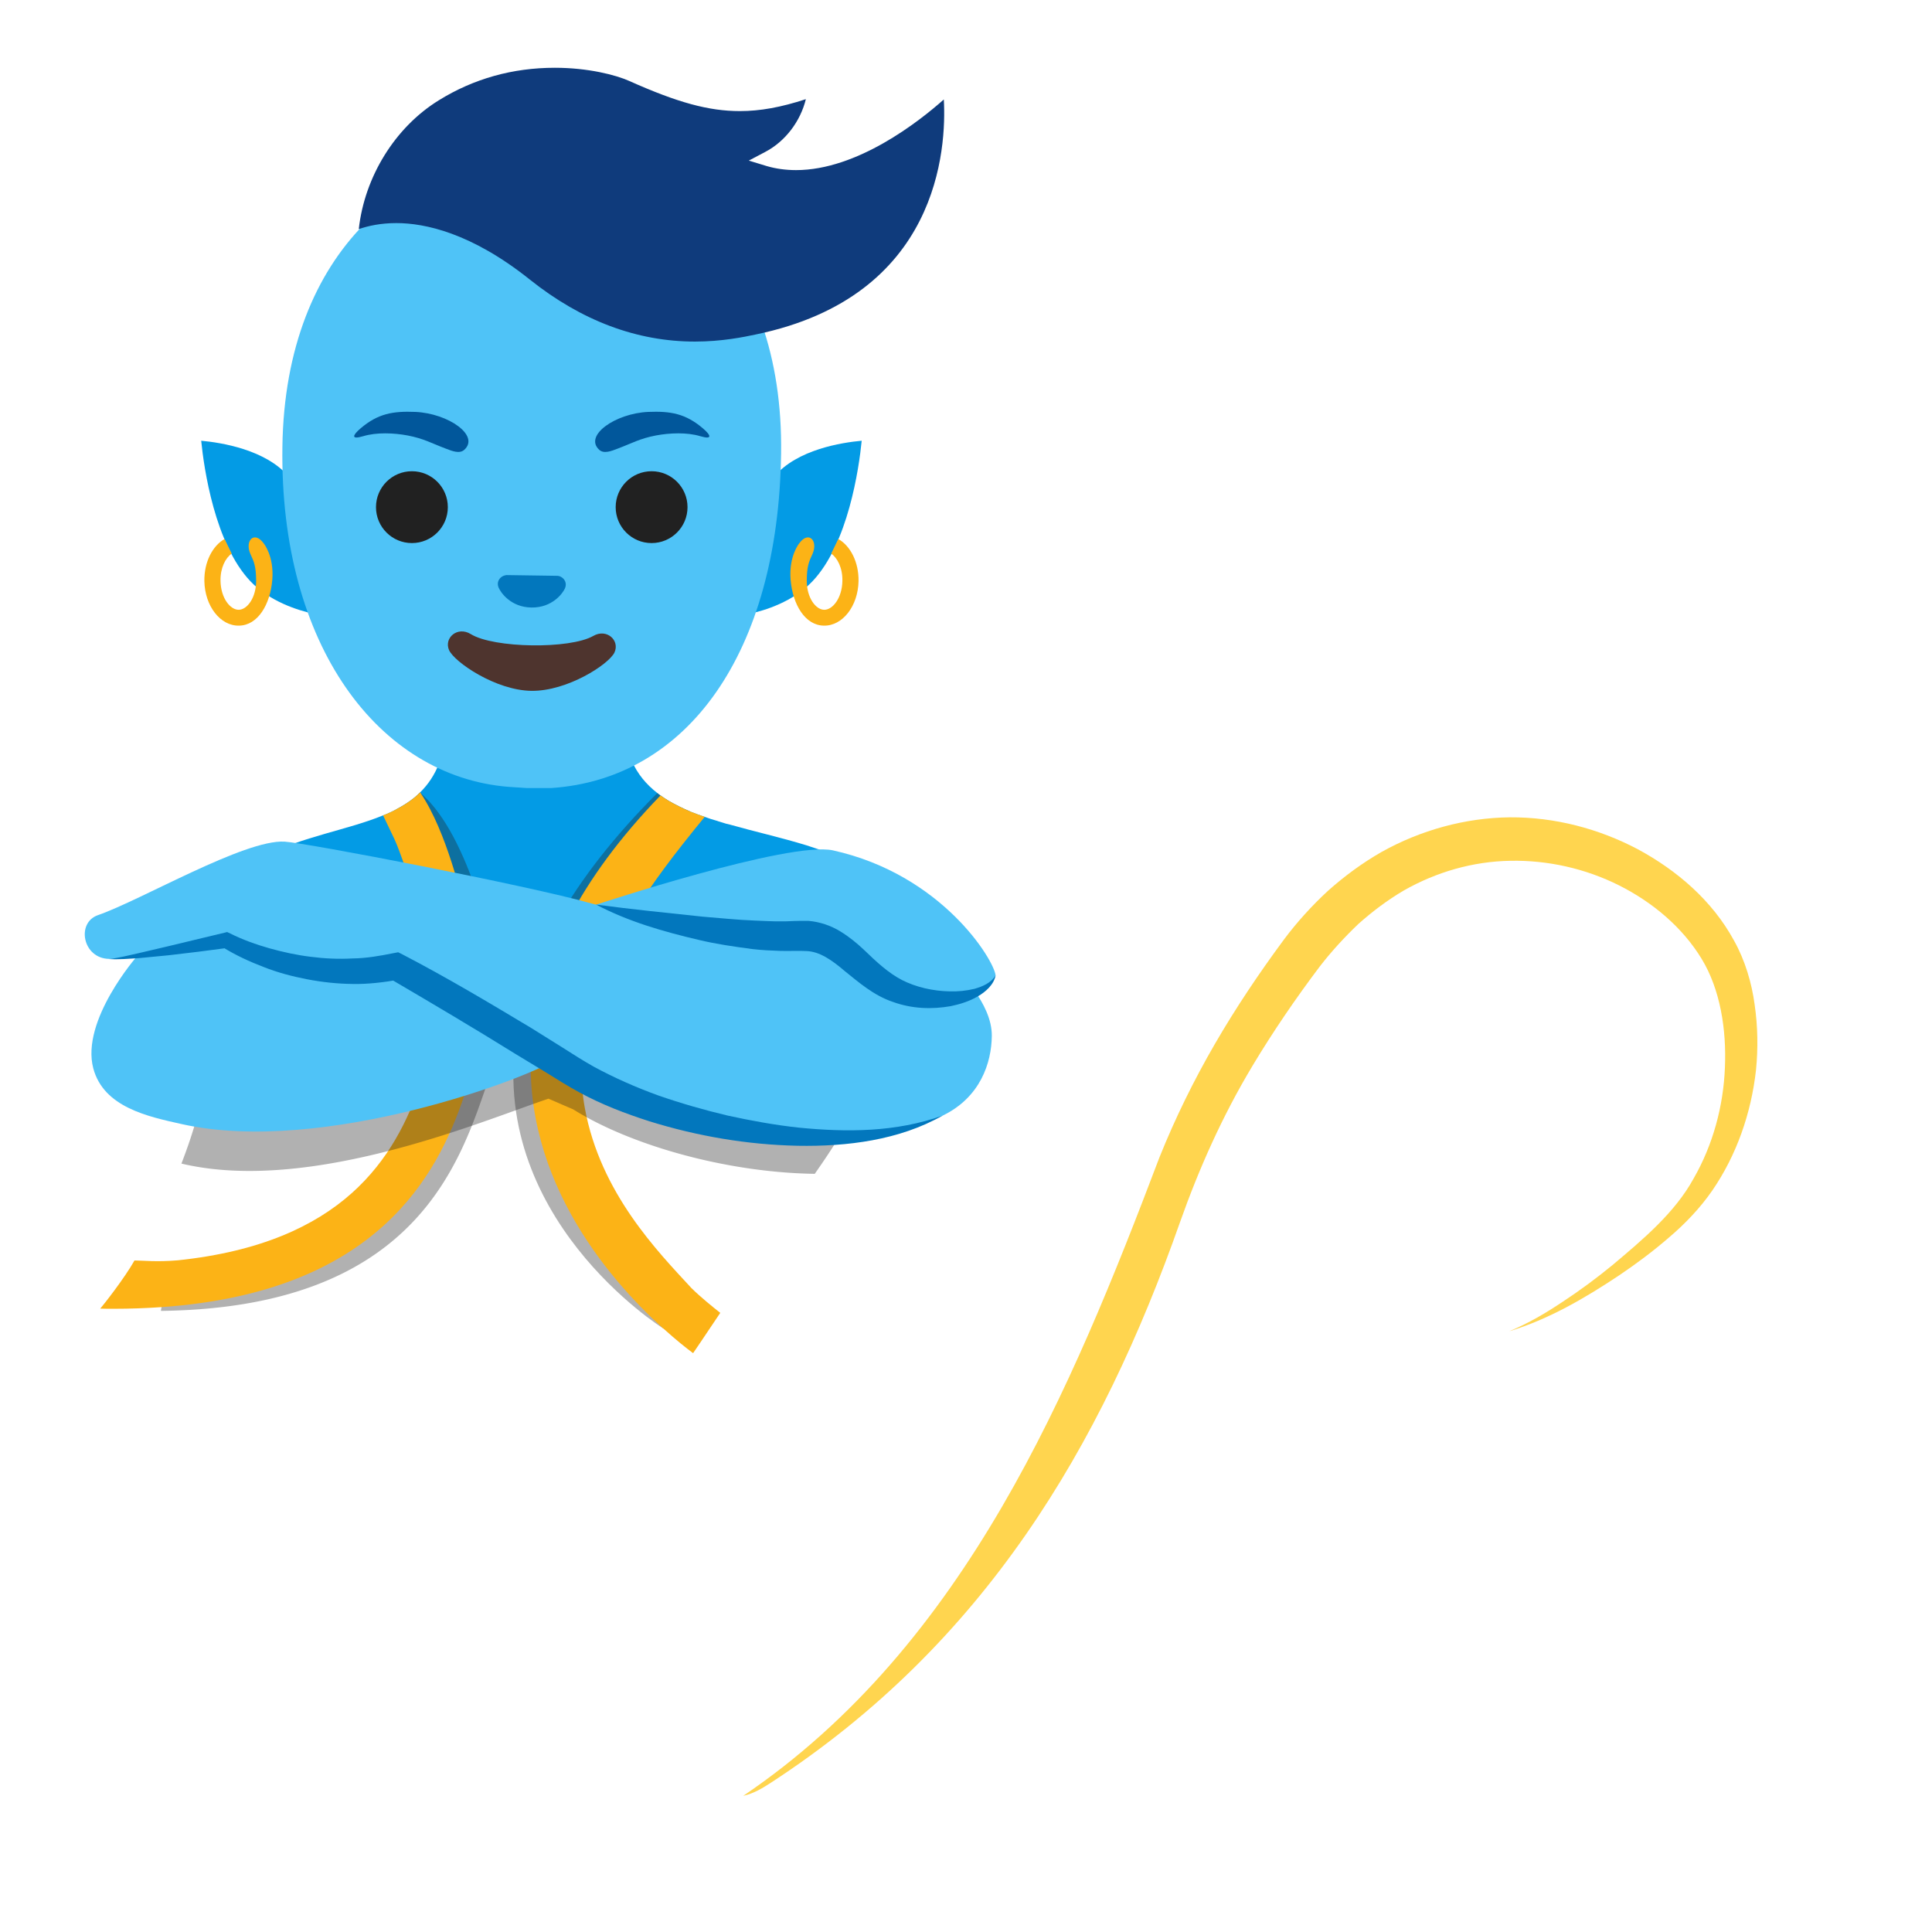 <svg xmlns="http://www.w3.org/2000/svg" width="3em" height="3em" viewBox="0 0 128 128"><radialGradient id="" cx="31.846" cy="116.717" r="62.338" gradientTransform="matrix(0 -1 1.098 0 -96.336 148.563)" gradientUnits="userSpaceOnUse"><stop offset=".144" stop-color="#29B6F6"/><stop offset=".945" stop-color="#0277BD"/></radialGradient><path fill="url(#)" d="M111.17 87.23c-1.61 1.17-13.65 3.19-6.15-1.04c4.93-2.78 7.47-12.01-3.68-14.8C89.93 68.56 77.74 88.46 76 92.63c-4.13 9.89-9.85 18.2-21.58 24.17c-10.49 5.35-20.28 5.85-32.53-.08c-9.98-4.83-13.16-13.96-11.79-25.88a69 69 0 0 1 .98-6.23c1.39-6.75 2.75-7.67.64-16.95l18.23-2.03l3.12-.35l25.61-2.86c0 6.72-.77 11.82-10.54 21.28c-3.88 3.76-10.54 6.96-11.9 11.89c-.45 1.65-.75 3.41.72 5.6c1.68 2.52 13.54 8.51 24.79-7.46c1.15-1.63 7.52-11.3 9.25-13.91c4.26-6.43 8.9-12.1 16-15.64c25-12.48 36.92 13.78 24.17 23.05"/><linearGradient id="" x1="47.887" x2="22.549" y1="46.087" y2="18.384" gradientTransform="matrix(1 0 0 -1 0 128)" gradientUnits="userSpaceOnUse"><stop offset="0" stop-color="#005584" stop-opacity="0"/><stop offset=".841" stop-color="#005584"/></linearGradient><path fill="url(#)" d="M37.79 79.63c-3.48 3.22-7.56 5.71-11.37 8.54s-7.45 6.11-9.57 10.35s-2.46 9.63.15 13.59c1.16 1.76 4.5 5.43 13.12 7.74c0 0-13.46-6.56-5.76-17.6c2.44-3.5 12.48-9.35 15.72-12.12s2.52-1.64 5.48-4.71c3.37-3.49 7.68-8.67 9.43-13.19c1.23-3.18 2.97-8.37-2.41-8.37S40.87 76.79 37.79 79.63"/><linearGradient id="" x1="88.486" x2="116.42" y1="39.373" y2="39.373" gradientTransform="matrix(1 0 0 -1 0 128)" gradientUnits="userSpaceOnUse"><stop offset="0" stop-color="#FFD54F"/><stop offset=".095" stop-color="#FEC846"/><stop offset=".271" stop-color="#FAA630"/><stop offset=".385" stop-color="#F78C1F"/><stop offset=".689" stop-color="#F37F21"/><stop offset="1" stop-color="#ED6D23"/></linearGradient><path fill="url(#)" d="M91.05 103.88c-.61-.2-1.31-.42-1.49-.78c-2.36-4.79-.74-10.09 3.95-12.9c1.65-.98 4.67-1.87 6.88-2.51c.53-.15 1.02-.3 1.45-.43c6.59-2.02 10.95-5.1 12.95-9.16c.94-1.91 1.14-3.36 1.13-4.78c.25 1.08.5 2.27.5 4.46c0 6.35-3.71 9.17-7.73 11.26c-2.2 1.15-4.47 1.58-6.87 2.03c-2.35.45-4.79.91-7.11 2.11c-2.33 1.21-3.8 2.77-4.35 4.66c-.52 1.76-.24 3.8.82 6.09c-.05-.02-.09-.03-.13-.05"/><linearGradient id="" x1="78.618" x2="63.823" y1="57.189" y2="19.808" gradientTransform="matrix(1 0 0 -1 0 128)" gradientUnits="userSpaceOnUse"><stop offset=".367" stop-color="#F78C1F"/><stop offset=".68" stop-color="#F37F21"/><stop offset="1" stop-color="#ED6D23"/></linearGradient><path fill="url(#)" d="M49.23 119.06c3.15-3.02 10.55-10.57 13.37-18.86c6.64-19.59 9.45-22.73 13.71-27.5l.07-.08c4.77-5.57 10.3-9.01 16.02-10.62c-5.02 3.77-8.31 10.41-11.19 18.28c-2.86 7.84-6.11 16.74-12.89 26.01c-4.28 5.85-11.66 10.64-19.09 12.77"/><path fill="#FFD54F" d="M49.24 118.98C64 109 71 92 76.82 76.67c1.04-2.59 2.27-5.09 3.66-7.49s2.94-4.71 4.59-6.94c.86-1.15 1.84-2.23 2.91-3.22c1.09-.97 2.28-1.85 3.56-2.58c2.58-1.44 5.53-2.26 8.49-2.29c2.97-.02 5.9.75 8.49 2.12c2.57 1.39 4.91 3.38 6.36 6.04c.74 1.32 1.18 2.83 1.37 4.25c.21 1.44.23 2.9.09 4.33c-.32 2.86-1.28 5.63-2.9 7.99c-.81 1.17-1.82 2.22-2.87 3.11c-1.05.91-2.15 1.73-3.29 2.5c-2.28 1.52-4.68 2.92-7.29 3.71c1.26-.52 2.43-1.21 3.55-1.96c1.13-.74 2.22-1.55 3.26-2.4c2.05-1.72 4.16-3.49 5.4-5.75c1.29-2.24 1.98-4.81 2.08-7.36c.11-2.53-.31-5.18-1.54-7.2c-1.26-2.08-3.24-3.75-5.47-4.87s-4.74-1.68-7.21-1.63c-2.47.04-4.9.74-7.06 1.97c-1.07.63-2.07 1.38-3.01 2.22c-.91.87-1.77 1.8-2.55 2.81c-1.6 2.12-3.1 4.32-4.47 6.6c-.01.02-.03.05-.04.07c-1.94 3.24-3.49 6.71-4.75 10.27c-5.26 14.93-12.97 27.91-27.06 37.11c-.58.38-1.19.75-1.88.9"/><path fill="#039BE5" d="m63.98 68.72l-6.28-.11l-18.93-.33l-1.24-.03h-.18l-2.04-.04l-1.04-.01l-1.22-.02l-1.36-.03h-.49l-1.3-.03l-1.21-.02l-14.5-.26l-4.09-.07c1.22-6.53 4.09-9.41 7.27-11c2.73-1.37 5.69-1.79 8.01-2.75c.32-.12.62-.26.91-.42c.42-.22.81-.47 1.17-.76q.18-.15.36-.33h.01c0-.01.01-.02.01-.02c1.04-1.02 1.7-2.49 1.77-4.77l11.74-.62c-.14 2.65.73 4.3 2.2 5.44c.07.06.14.11.21.16c.17.12.35.24.53.35c.45.26.93.5 1.45.72c.31.12.62.24.95.35q.405.15.84.27c.04.02.08.03.12.04c.15.05.3.09.45.14c.08.02.16.04.25.06c1.62.46 3.37.85 5.1 1.38q.375.12.81.27c.62.2 1.24.44 1.85.7c.21.1.4.18.57.26c.06.02.12.05.18.08c3.64 1.78 6.62 4.87 7.12 11.4"/><path fill="#212121" d="M46.87 87.3c-.51.74-1.12.97-1.66 1c-.63.03-1.16-.23-1.28-.3c-.01 0-.01-.01-.02-.01c0 0-11.78-7.36-9.64-19.79c.78-4.57 3.45-9.83 9.28-15.66c.07.06.14.11.21.16c.17.12.35.24.53.35c.45.26.93.5 1.45.72c-.28.34-.96 1.14-1.78 2.2c-3.15 3.99-5.66 8.04-6.43 12.28c-.31 1.69-.34 3.41-.02 5.18c1.03 5.62 4.83 9.49 7.06 11.91c.94.93 2.3 1.94 2.3 1.96" opacity=".35"/><radialGradient id="" cx="47.507" cy="71.13" r="14.718" gradientUnits="userSpaceOnUse"><stop offset=".367" stop-color="#F78C1F"/><stop offset=".68" stop-color="#F37F21"/><stop offset="1" stop-color="#ED6D23"/></radialGradient><path fill="url(#)" d="M57.7 68.61c-.12 1.38-.34 2.69-.7 3.81c-.12.39-.26.75-.42 1.09c-.67 1.43-1.63 2.87-2.6 4.26c-.17.24-.33.48-.5.72l-.32.46c-1.27 1.81-3.74 5.49-5.44 8.03l-1.25 1.86l-.25.37c-.25-.21-.59-.52-1.01-.91c-2.38-2.3-7.02-7.64-7.88-15.08v-.02c-.16-1.37-.18-2.74-.06-4.13c.02-.27.05-.54.08-.82c.57-5.01 2.89-10.11 6.94-15.2c.45.26.93.5 1.45.72c.31.12.62.24.95.35q.405.15.84.27c.04.02.08.03.12.04c.14.05.29.1.45.14c.08.02.16.04.25.06c1.62.46 3.37.85 5.1 1.38q.375.12.81.27c.75.25 1.36.5 1.85.7c.21.1.4.18.57.26c.06.02.12.05.17.07l.01.01c.44.86 1.27 6.46.84 11.29"/><path fill="#FCB316" d="m47.72 86.98l-1.25 1.86l-.25.37l-.3.44c-.42-.31-1.13-.87-1.99-1.65c-.01 0-.01-.01-.02-.01c-3.6-3.26-9.8-10.36-8.6-19.78c.6-4.67 3.01-9.89 8.45-15.51c.17.12.35.24.53.35c.45.26.93.5 1.45.72c.31.12.62.24.95.35c-.34.41-.87 1.06-1.49 1.85c-3.15 4-5.67 8.06-6.43 12.31c-.31 1.68-.34 3.39-.02 5.15c1.03 5.62 4.83 9.49 7.06 11.91c.63.62 1.44 1.27 1.91 1.64"/><path fill="#212121" d="M33.05 68.18c-.12 1.18-.39 2.47-.87 3.88c-1.88 5.47-5.07 14.59-21.52 14.79c.01-.09.03-.17.04-.25c.03-.17.06-.34.09-.5c.1-.53.19-1.02.29-1.49a2.73 2.73 0 0 1 1.89-.94c10.99-1.15 14.41-6.8 16.12-11.8c.45-1.31.7-2.56.81-3.75c.09-.87.1-1.71.05-2.49c-.08-1.53-.37-2.86-.69-3.93c-.06-.21-.14-.51-.24-.87c-.58-2.15-1.37-4.39-1.68-5.05c-.35-.74-.78-1.62-1.05-2.18c.42-.22.81-.47 1.17-.76q.18-.15.36-.33h.01c.01.01.03.02.04.04c2.44 2.08 3.83 6.86 4.26 8.29c.37 1.24.79 2.7.94 4.44c.08.89.09 1.85-.02 2.9" opacity=".35"/><radialGradient id="" cx="19.205" cy="69.53" r="14.566" gradientUnits="userSpaceOnUse"><stop offset=".367" stop-color="#F78C1F"/><stop offset=".68" stop-color="#F37F21"/><stop offset="1" stop-color="#ED6D23"/></radialGradient><path fill="url(#)" d="M31.2 68.15c-.02.28-.06.57-.1.86c-.16 1.13-.42 2.3-.84 3.51c-.3.89-.67 1.82-1.12 2.76c-2.33 4.86-7.01 10-18.35 10.82c-1.04.08-2.13.12-3.29.12c-.12-.01-.25-.01-.37-.01c.51-.65 1.13-1.58 1.78-2.7h.01a47 47 0 0 0 3.1-6.42c.72-1.86 1.3-3.78 1.57-5.53l.02-.14l.03-.16c.18-1.16.35-2.3.55-3.42c.51-2.99 1.16-5.89 2.35-8.79c.03-.08.09-.26.18-.51c.12-.35.4-1.19.65-1.77c2.73-1.37 5.69-1.79 8.01-2.75c.32-.12.62-.26.91-.42c.42-.22.81-.47 1.17-.76c1.42 2.13 2.34 5.54 2.78 7.18c.09.33.16.6.22.8a19.5 19.5 0 0 1 .74 7.33"/><path fill="#FCB316" d="M31.69 68.15c-.12 1.41-.42 2.93-.96 4.52c-1.76 5.16-5.72 12.93-20.03 13.93c-1.01.07-2.08.11-3.2.11c-.29 0-.57 0-.86-.01c.19-.21 1.62-2.03 2.27-3.19h.01c.55 0 1.44.11 2.85-.01c10.99-1.15 14.41-6.8 16.12-11.8c.43-1.25.68-2.46.8-3.6c.28-2.63-.13-4.92-.63-6.57c-.06-.21-.14-.51-.24-.87c-.58-2.15-1.37-4.39-1.68-5.05c-.24-.51-.52-1.09-.76-1.59c.32-.12.62-.26.91-.42c.42-.22.81-.47 1.17-.76q.18-.15.36-.33h.01c0-.01.01-.02.01-.02l.03.06c1.74 2.59 2.7 6.91 3.06 8.11c.53 1.78 1.06 4.39.76 7.49"/><path fill="#212121" d="M57 72.42c-.12.39-.26.75-.42 1.09c-.67 1.43-1.63 2.87-2.6 4.26c-5.95-.09-12.27-1.93-16-4.27l-.65-.28l-.99-.43c-1.64.55-4.2 1.55-7.2 2.49c-5.2 1.63-11.74 3.09-17.12 1.81c.72-1.86 1.3-3.78 1.57-5.53l.02-.14c2.37-1.75 12.59-2.45 13.01-2.45c.13 0 1.93.02 4.48.04a15487 15487 0 0 1 18.84.19z" opacity=".35"/><path fill="#4FC3F7" d="M63.07 63.87c.38.45 2.66 2.58 2.64 4.76c-.02 1.79-.76 4.07-3.25 5.28c-6.59 3.22-18.85.65-24.47-2.9c-6.99-4.4-11.74-6.99-11.74-6.99C20.11 65.32 15 62.28 15 62.28s-6.67 1.28-7.78 1.25c-1.75-.04-2.18-2.4-.73-2.9c2.86-.99 9.7-5.02 12.36-4.87c1.45.08 16.13 2.9 20.35 4.1c1.36.39 9.53 1.85 9.53 1.85"/><path fill="#4FC3F7" d="M39.49 59.94s12.81-4.24 15.7-3.6c7.22 1.6 10.66 7.25 10.77 8.28c-.4 1.21-2.99 1.99-5.55 1.36c-3.42-.84-7.29-3.35-11.7-4.27c0 0-9.02-1.59-9.22-1.77"/><path fill="#0277BD" d="M65.96 64.62c-.11.61-.65 1.09-1.19 1.4c-.55.32-1.16.51-1.78.64c-1.25.22-2.56.18-3.83-.28c-1.29-.43-2.3-1.33-3.2-2.05c-.89-.76-1.68-1.29-2.53-1.32l-.34-.01h-.46c-.31 0-.63.01-.93 0c-.62-.02-1.23-.05-1.84-.12c-1.21-.16-2.4-.33-3.57-.61c-2.34-.55-4.66-1.21-6.8-2.34c2.37.32 4.72.55 7.05.8c1.17.09 2.32.22 3.48.26c.57.02 1.15.06 1.71.05c.29.01.56-.01.84-.02l.43-.01h.56c.75.06 1.5.32 2.1.69c.61.37 1.11.79 1.55 1.2c.87.84 1.64 1.56 2.57 2.04c.91.46 2.03.72 3.13.74c.56.02 1.12-.04 1.66-.17c.51-.15 1.08-.37 1.39-.89"/><path fill="#4FC3F7" d="M36.73 70.23c-1.46 1.08-15.26 6.36-24.71 4.24c-2.19-.49-5.15-1.1-5.84-3.69c-.84-3.18 2.91-7.44 2.91-7.44l5.9-1.04l3.51 1.32c1.06.4 2.18.58 3.31.55l4.43-.14c0-.01 11.01 6.2 10.49 6.2"/><path fill="#039BE5" d="M20.8 40.67c-1.06-.23-2.92-.81-4.21-2.16c-2.36-2.49-3.08-7.49-3.26-9.31c1.31.12 4.28.58 5.81 2.39z"/><path fill="#FCB316" d="M18.04 38.42c-.14 1.64-.96 3.01-2.2 3.03c-1.24.03-2.27-1.3-2.3-2.95c-.02-1.25.53-2.33 1.34-2.79l.47.97c-.41.28-.76.95-.74 1.81c.02 1.14.65 1.92 1.21 1.91s1.16-.81 1.15-1.95c-.01-.94-.14-1.23-.38-1.75c-.39-.88.26-1.56.88-.7c0 0 .7.84.57 2.42"/><path fill="#039BE5" d="M51.28 31.59c1.53-1.82 4.5-2.27 5.81-2.39c-.18 1.82-.9 6.82-3.26 9.31c-1.29 1.36-3.15 1.94-4.21 2.16z"/><path fill="#4FC3F7" d="m33.68 52.13l1.22.08h1.62c9.01-.6 15.04-8.94 15.23-22.14c.19-13.13-7.9-19.75-16.23-19.87S18.9 16.45 18.71 29.58c-.2 13.22 6.42 21.86 14.97 22.55"/><path fill="#01579B" d="M30.76 29.8c-.31.28-.79.09-1.23-.08c-.98-.37-1.44-.66-2.53-.87c-.91-.17-2.05-.22-2.94.05c-.81.24-.72-.05-.17-.52c1.15-.98 2.14-1.15 3.63-1.09c2.19.1 4.28 1.57 3.24 2.51m8.94 0c.31.28.79.09 1.23-.08c.98-.37 1.44-.66 2.53-.87c.91-.17 2.05-.22 2.94.05c.81.24.72-.05.17-.52c-1.15-.98-2.14-1.15-3.63-1.09c-2.18.1-4.27 1.57-3.24 2.51"/><path fill="#0277BD" d="M37.11 38.19c-.05-.02-.1-.03-.15-.04l-3.42-.05c-.05.01-.1.02-.16.04c-.31.12-.49.44-.35.78s.81 1.31 2.18 1.33s2.07-.93 2.22-1.27s-.02-.66-.32-.79"/><path fill="#4E342E" d="M39.31 42.13c-1.55.89-6.6.82-8.12-.12c-.88-.54-1.79.25-1.44 1.06c.35.79 3.08 2.67 5.46 2.7s5.13-1.76 5.5-2.54c.37-.8-.51-1.61-1.4-1.1"/><path fill="#FCB316" d="M52.95 36c.62-.86 1.27-.18.88.7c-.24.52-.37.81-.38 1.75c-.01 1.14.59 1.94 1.15 1.95s1.19-.77 1.21-1.91c.02-.86-.33-1.53-.74-1.81l.47-.97c.81.46 1.36 1.54 1.34 2.79c-.03 1.65-1.06 2.98-2.3 2.95c-1.24-.02-2.06-1.39-2.2-3.03c-.13-1.58.57-2.42.57-2.42"/><g fill="#212121"><circle cx="27.29" cy="33.6" r="2.38"/><circle cx="43.17" cy="33.6" r="2.38"/></g><linearGradient id="" x1="106.093" x2="102.103" y1="16.959" y2="5.219" gradientTransform="matrix(1 0 0 -1 0 128)" gradientUnits="userSpaceOnUse"><stop offset="0" stop-color="#EA6100"/><stop offset="1" stop-color="#ED6D23"/></linearGradient><path fill="url(#)" d="M116.24 113.57c-5.58-.89-5.1-2.6-5.63-4.19l-5.33-1.56c-1.22 1.05-2.38 3.23-6.97.99c-1.41-.69-6.17-4.72-6.17-4.72l-3.59-.91c.46.42 4.37 5.45 7.7 9.66c4.16 5.27 6.65 6.25 8.48 6.78c2.74.8 5.92.4 5.92.4s5.34.58 9-.76c3.8-1.39 5.53-4.9 5.53-4.9s-6.42-.55-8.94-.79m2.81 4.06c-1.38.5-3.06.7-4.54.76a9.6 9.6 0 0 0 2.66-2.98c1.02.09 2.51.23 4.71.42c-.72.69-1.66 1.38-2.83 1.8"/><radialGradient id="" cx="109.97" cy="15.13" r="8.699" gradientTransform="matrix(.973 -.233 -.217 -.909 5.95 153.65)" gradientUnits="userSpaceOnUse"><stop offset=".272" stop-color="#FEBC12"/><stop offset=".5" stop-color="#FEA709"/><stop offset=".809" stop-color="#FF9000"/></radialGradient><path fill="url(#)" d="M121.88 115.84c-.72.69-1.66 1.37-2.83 1.8c-1.38.5-3.06.7-4.54.76c1.08-.79 2.13-2.16 2.66-2.98c-3 .16-6.87-.14-10.79-1.29c-7.36-2.16-13.58-8.93-14.64-10.14l-3.19-.81c.46.42 4.37 5.45 7.7 9.66c2.81 3.55 4.85 5.15 6.45 5.98c-3.41-.11-5.44 1.97-5.44 1.97l13.17 3.86s-.59-2.87-3.56-4.62c2.03.22 3.78 0 3.78 0s5.34.58 9-.76c3.8-1.39 5.53-4.9 5.53-4.9z"/><radialGradient id="" cx="106.87" cy="27.3" r="3.775" gradientTransform="scale(1 -1)rotate(-16.333 -341.236 -48.333)" gradientUnits="userSpaceOnUse"><stop offset="0" stop-color="#FEBC12"/><stop offset="1" stop-color="#FF8F00"/></radialGradient><path fill="url(#)" d="m108.34 104.94l-3.27 3.12l5.65 1.66l-1.5-4.48l1.16-.95c.33-.27.5-.68.46-1.1l-.21-2.42a.547.547 0 0 0-.96-.31l-1.61 1.85c-.31.35-.4.85-.23 1.29z"/><radialGradient id="" cx="106.823" cy="6.94" r="4.386" gradientTransform="scale(1 -1)rotate(-16.333 -341.236 -48.333)" gradientUnits="userSpaceOnUse"><stop offset="0" stop-color="#FEF59F"/><stop offset=".904" stop-color="#FAC537"/><stop offset="1" stop-color="#F9BF2C"/></radialGradient><path fill="url(#)" d="m110.04 123.59l-11.85-3.48l1.48-.78l9.51 2.79z"/><path fill="#0F3B7C" d="M46.04 22.63c-3.84 0-7.52-1.38-10.94-4.11c-3.87-3.09-6.95-3.74-8.84-3.74c-1.03 0-1.86.18-2.49.4c.38-3.46 2.4-6.75 5.31-8.54c2.31-1.43 4.89-2.15 7.68-2.15c2.19 0 4.02.47 4.92.87c3.22 1.44 5.28 2 7.34 2c1.34 0 2.72-.25 4.37-.79c-.36 1.47-1.36 2.8-2.7 3.5l-1.08.57l1.18.36c.61.18 1.27.27 1.95.27c4.05 0 8.14-3.21 9.79-4.68c.18 3.19-.29 13.06-12.46 15.57c-.79.17-2.26.47-4.03.47"/><radialGradient id="" cx="48.614" cy="7.848" r="25.905" gradientTransform="matrix(.902 -.431 -.32 -.669 -1.605 35.214)" gradientUnits="userSpaceOnUse"><stop offset=".611" stop-color="#00838F" stop-opacity="0"/><stop offset="1" stop-color="#00838F"/></radialGradient><path fill="url(#)" d="M62.53 6.59c-.07 1.06 1.16 12.6-12.42 15.54c-8.95 1.94-13.99-2.8-14.17-2.97c0 0 5.39.1 5.81-1.08c.54-1.52-.23-2.83-.23-2.83c11.27.18 17.03-5.4 21.01-8.66"/><radialGradient id="" cx="18.163" cy="-14.422" r="20.455" gradientTransform="matrix(-.967 .253 .188 .718 61.917 22.94)" gradientUnits="userSpaceOnUse"><stop offset=".611" stop-color="#00838F" stop-opacity="0"/><stop offset="1" stop-color="#00838F"/></radialGradient><path fill="url(#)" d="M23.77 15.18c.21-.8.68-8.61 10.38-10.47c.64-.12 1.43-.17 2.15-.23c2.21-.16 4.38.48 5.78 1.05c1.57.64 2.57 1.07 4.21 1.49c2.48.64-.49 3.37-3.29 3.68c-1.29.14-2.53.23-3.21.16c-.56-.06-6.38 6.05-9.55 4.74c-2.98-1.22-5.81-.78-6.47-.42"/><radialGradient id="" cx="-21.355" cy="-68.186" r="13.689" gradientTransform="matrix(.981 .194 .143 -.728 72.308 -42.138)" gradientUnits="userSpaceOnUse"><stop offset=".611" stop-color="#00838F" stop-opacity="0"/><stop offset="1" stop-color="#00838F"/></radialGradient><path fill="url(#)" d="M53.39 6.57c-.37 1.54-1.23 2.95-3.78 4.07c-1.51.66-4.28.94-5.35.61c-5.96-1.82-2-5.45.96-4.52c2.99.94 5 .83 8.17-.16"/><path fill="#0277BD" d="M62.45 73.91c-2.87 1.63-6.32 2.06-9.61 2c-3.32-.07-6.62-.63-9.81-1.62c-1.59-.51-3.17-1.11-4.67-1.93c-.77-.42-1.45-.85-2.14-1.28l-2.08-1.26c-2.75-1.71-5.56-3.37-8.34-5l.62.09c-1.01.17-2.03.3-3.05.28c-1.02-.01-2.03-.12-3.02-.31s-1.97-.45-2.9-.82c-.94-.36-1.83-.77-2.72-1.32l.36.06c-1.31.18-2.61.34-3.93.49l-1.97.19c-.66.04-1.32.1-1.98.06c.65-.07 1.29-.24 1.93-.38l1.92-.45l3.83-.92l.16-.04l.21.1c.8.4 1.71.73 2.6.98c.9.25 1.81.45 2.73.56c.92.12 1.84.16 2.76.11c.92-.01 1.82-.17 2.71-.35l.32-.06l.3.15c2.92 1.52 5.72 3.19 8.52 4.87l2.08 1.3c.69.44 1.38.88 2.04 1.25c1.36.74 2.81 1.38 4.3 1.92c1.5.52 3.03.96 4.59 1.33c1.56.34 3.14.63 4.73.8c3.15.31 6.42.31 9.51-.8"/></svg>